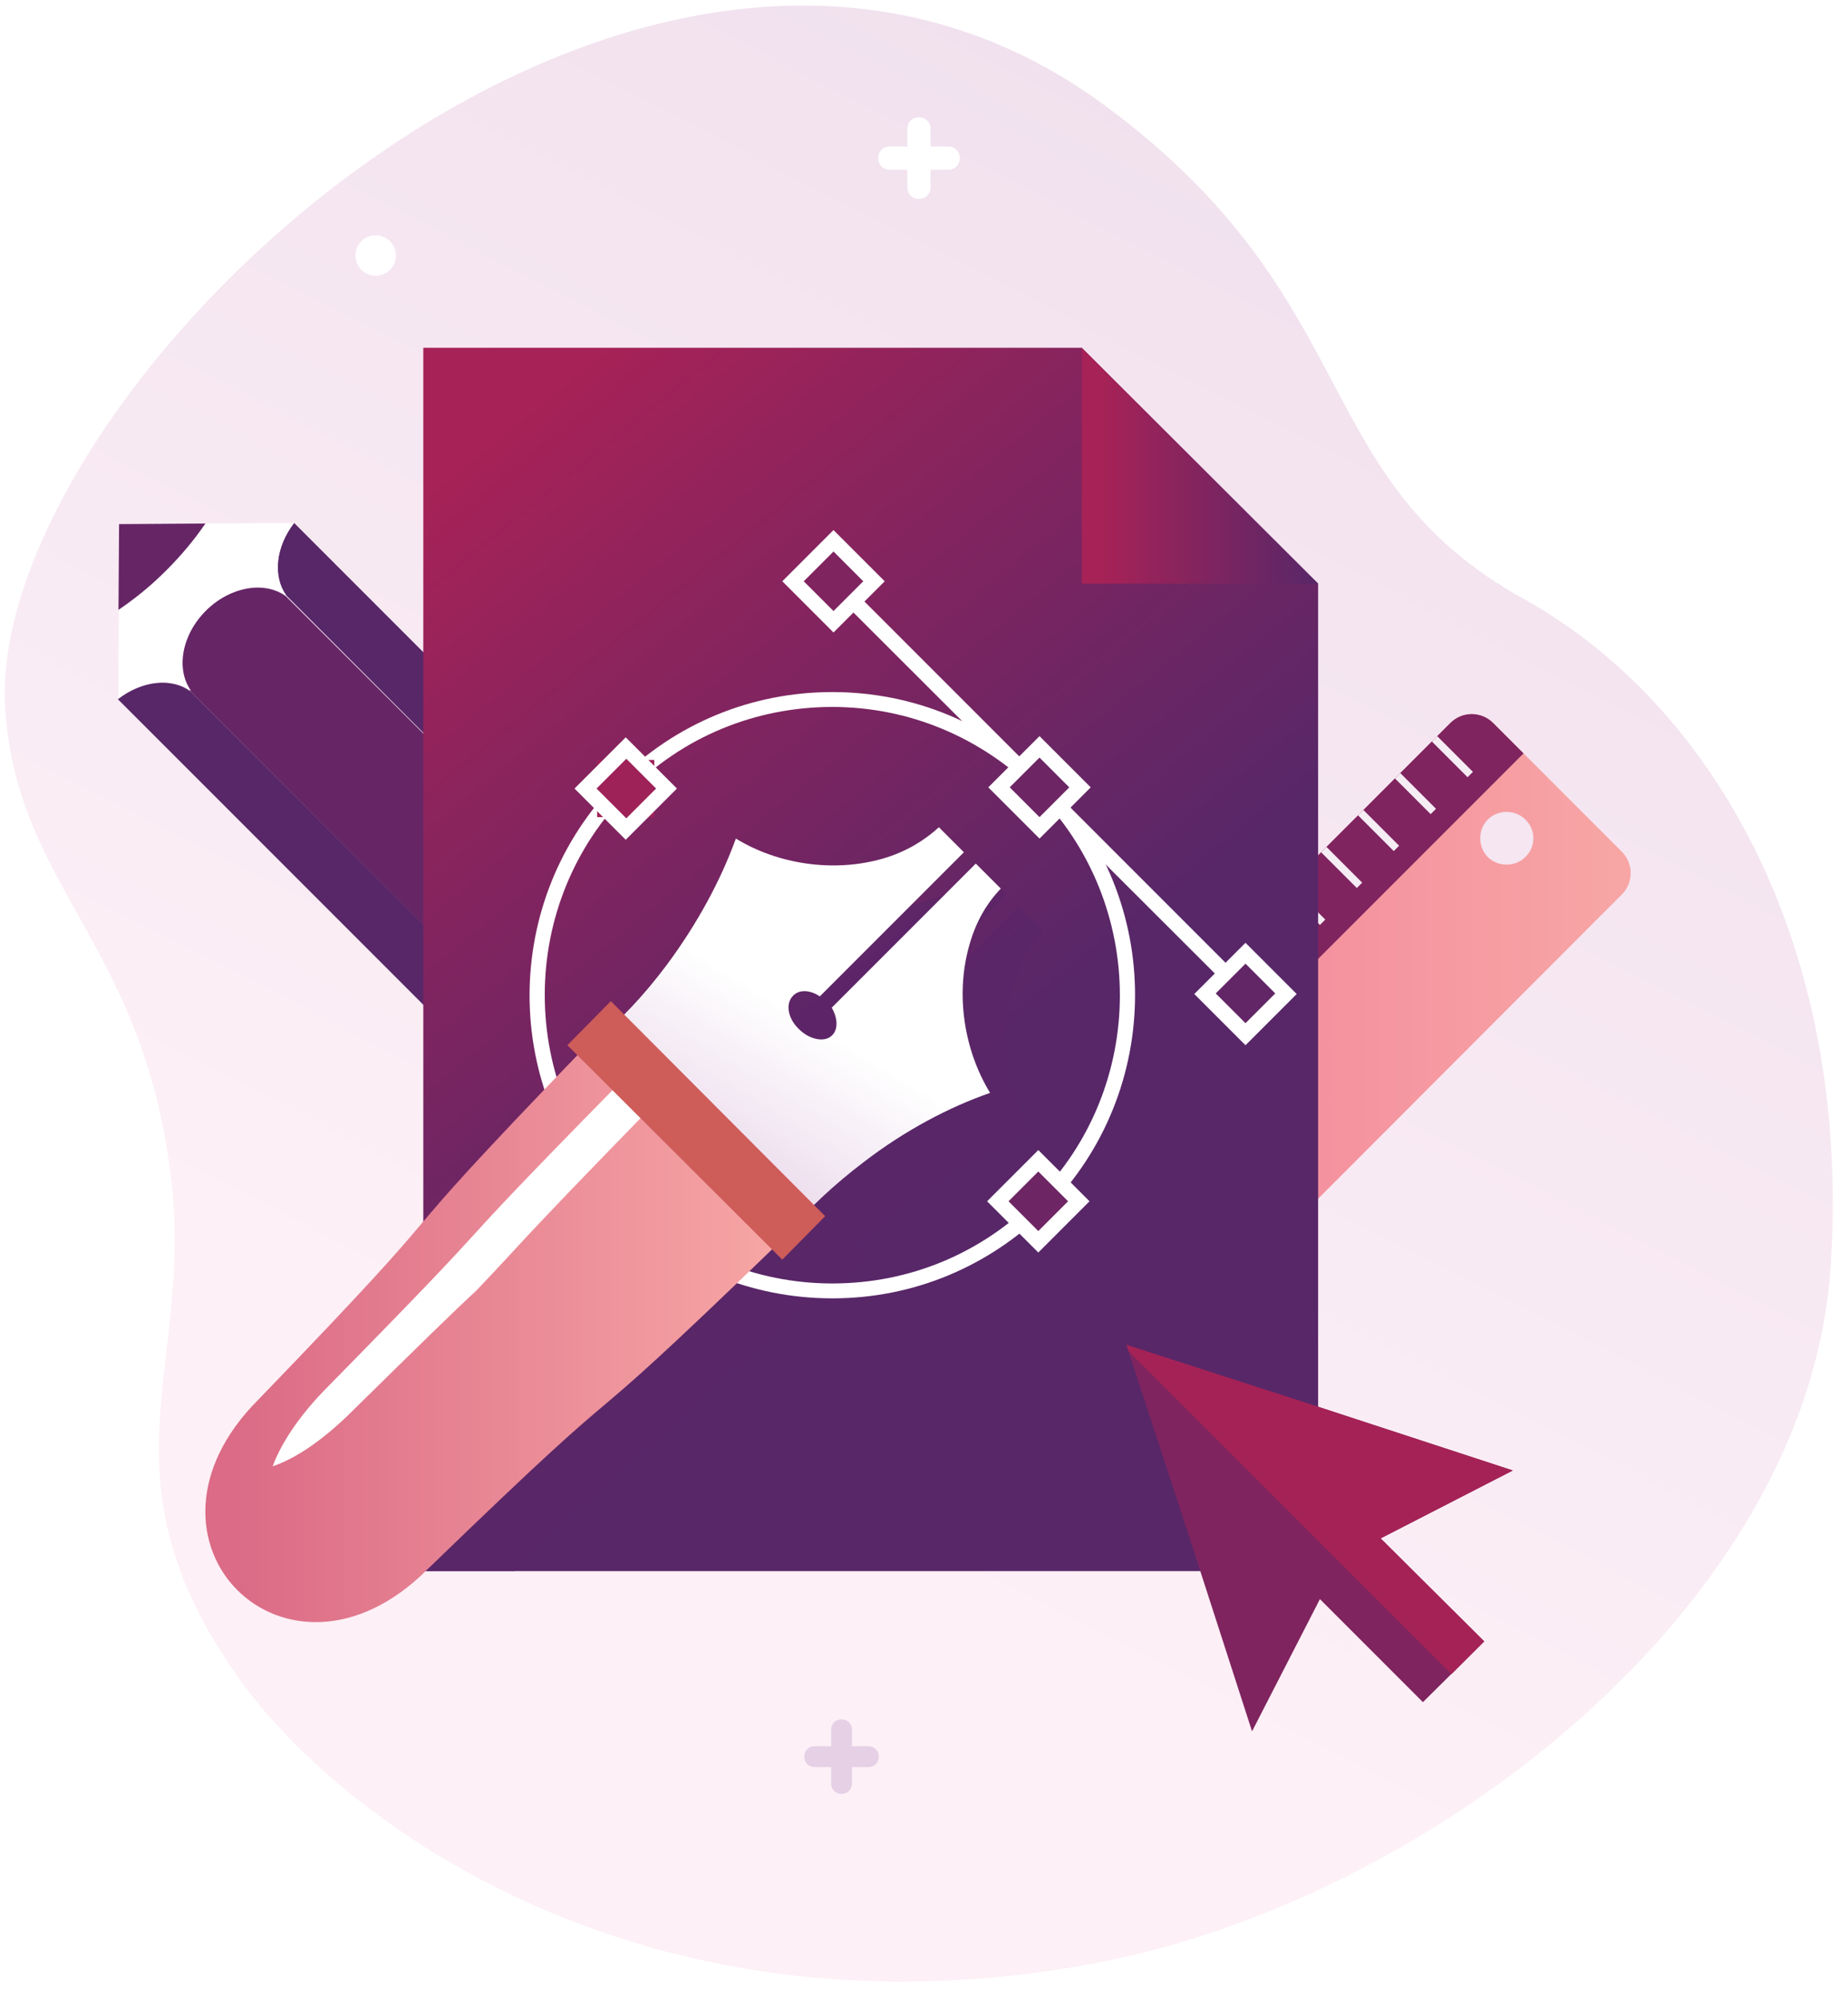 <svg xmlns="http://www.w3.org/2000/svg" xmlns:xlink="http://www.w3.org/1999/xlink" class="icon-design" viewBox="0 0 310.4 336">
   <style>.icon-wrap{display:flex;justify-content:space-between;flex-wrap:wrap;align-items:center;padding:10px;margin-bottom:0px}.icon-wrap svg{width:calc(25% - 20px);padding:10px}.icon-wrap-services{margin-bottom:50px}@media (max-width:740px){.icon-wrap svg{width:calc(50% - 20px)}}@media (max-width:500px){.icon-wrap svg{width:calc(100% - 20px)}}.icon-design .anchor-part{animation:move 2s linear infinite}.icon-design .anchor-part--2{animation:move2 2s linear infinite}.icon-design .pen-part{transform-origin:140px 180px;animation:bounce2 2s ease-in-out infinite}.icon-design .ruler-part{transform-origin:140px 180px;animation:bounce 1s ease-in-out infinite}.icon-design .circle-part{transform-origin:139.8px 167.8px;animation:rotate 4s linear infinite}.icon-design .cursor-part{animation:bounceBFt2 2s ease-in-out infinite}@keyframes move{0%,100%{transform:translate(1px,1px)}50%{transform:translate(-1px,-1px)}}@keyframes move2{0%,100%{transform:translate(-1px,-1px)}50%{transform:translate(1px,1px)}}.icon-design .hover{animation-play-state:paused}.icon-design:hover .hover{animation-play-state:running}.icon-develop .gear-b{animation:rotate-reverse 6s}.icon-develop .gear-s{animation:rotate 12s linear infinite}.icon-develop #XMLID_87_,.icon-develop #XMLID_85_,.icon-develop #XMLID_83_{animation:twinkle 3s ease-in-out infinite}.icon-develop #XMLID_85_{animation-delay:.4s}.icon-develop #XMLID_83_{animation-delay:.6s}.icon-develop .line-t,.icon-develop .line-m,.icon-develop .line-b{animation:shrink 1.8s ease-in-out infinite}.icon-develop .line-m{animation-delay:.3s}.icon-develop .line-b{animation-delay:.6s}.icon-develop .code-letter_o{animation:typingO 3s linear infinite}.icon-develop .code-letter_d{animation:typingD 3s linear infinite}.icon-develop .code-letter_e{animation:typingE 3s linear infinite}@keyframes typingE{20.1%,80%{fill:transparent}20%,80.1%{fill:#fff}}@keyframes typingD{30.1%,70%{fill:transparent}30%,70.1%{fill:#fff}}@keyframes typingO{40.1%,60%{fill:transparent}40%,60.1%{fill:#fff}}.icon-develop .hover{animation-play-state:paused!important;animation-iteration-count:infinite;animation-timing-function:linear}.icon-develop:hover .hover{animation-play-state:running!important}.icon-support .gear-s,.icon-support .gear-m{animation:rotate;animation-duration:6s}.icon-support .gear-b{animation:rotate-reverse 6s}.icon-support .clock{transform-origin:223.6px 132.8px;animation:rotate 12s linear infinite}.icon-support .hover{animation-play-state:paused;animation-iteration-count:infinite;animation-timing-function:linear}.icon-support:hover .hover{animation-play-state:running}.icon-eComm .overlay{transform:translate(82px,-214px)}.icon-eComm .bubble-b{animation:bubble-b 3.4s linear infinite}.icon-eComm .bubble-m{animation:bubble-m 3.4s linear infinite}.icon-eComm .bubble-t{animation:bubble-t 3.4s linear infinite}.icon-eComm .hand,.icon-eComm .bag-f,.icon-eComm .bag-b,.icon-eComm .bag-f--tag{transform-origin:320px 200px;animation:bounce2 1.6s ease-in-out infinite}.icon-eComm .bag-bb{animation-delay:.4s}.icon-eComm .bag-f--tag,.icon-eComm .bag-bb{transform-origin:200px 190px;animation:bounce 1.6s ease-in-out infinite}.icon-eComm .bag-b{transform-origin:160px 160px;animation:bounce 1.6s ease-in-out infinite}.icon-eComm .credit-card circle:nth-of-type(1){animation:shift 6s ease-in-out infinite}.icon-eComm .credit-card circle:nth-of-type(2){animation:shift2 6s ease-in-out infinite}@keyframes shift{0%{transform:translateX(0);opacity:1}25%,75%{opacity:0.7}50%{transform:translateX(10px);opacity:1}}@keyframes shift2{0%{transform:translateX(0);opacity:1}25%,75%{opacity:0.7}50%{transform:translateX(-10px);opacity:1}}.icon-eComm .hover{animation-play-state:paused}.icon-eComm:hover .hover{animation-play-state:running}.icon-mobApps .gear{animation:rotate 30s linear infinite}.icon-mobApps .line-t,.icon-mobApps .line-m,.icon-mobApps .line-b{animation:shrink 2.2s ease-in-out infinite}.icon-mobApps .play-btn polygon{animation:twinkle 3s linear infinite}.icon-mobApps .line-m{animation-delay:.3s}.icon-mobApps .line-b{animation-delay:.6s}.icon-mobApps .ruler{transform-origin:300px 200px;animation:bounceBFt2 2s ease-in-out infinite}.icon-mobApps .hook{transform-origin:148px 24px;animation:bounce3 1.6s ease-in-out infinite}.icon-mobApps .play-bar--play{opacity:1}.icon-mobApps .play-bar--pause{opacity:0}.icon-mobApps .hover{animation-play-state:paused!important}.icon-mobApps:hover .hover{animation-play-state:running!important}.icon-mobApps:hover .play-bar--play{opacity:0}.icon-mobApps:hover .play-bar--pause{opacity:1}.icon-wordpress{width:80%}.icon-wordpress .graph{animation:bounce 1.4s ease-in-out infinite}.icon-wordpress .mouse{animation:bounceBFt2 1.6s ease-in-out infinite}.icon-wordpress .wp-logo{animation:twinkle2 4s ease-in-out infinite}.icon-wordpress .keyboard [class*=key]{animation:typing 2.75s linear infinite}.icon-wordpress .keyboard .key-1{animation-delay:0.229s}.icon-wordpress .keyboard .key-2{animation-delay:0.458s}.icon-wordpress .keyboard .key-3{animation-delay:0.688s}.icon-wordpress .keyboard .key-4{animation-delay:0.917s}.icon-wordpress .keyboard .key-5{animation-delay:1.146s}.icon-wordpress .keyboard .key-6{animation-delay:1.375s}.icon-wordpress .keyboard .key-7{animation-delay:1.604s}.icon-wordpress .keyboard .key-8{animation-delay:1.833s}.icon-wordpress .keyboard .key-9{animation-delay:2.062s}.icon-wordpress .keyboard .key-10{animation-delay:2.292s}.icon-wordpress .keyboard .key-11{animation-delay:2.521s}.icon-wordpress .keyboard .key-12{animation-delay:2.75s}@keyframes typing{0%,2%{opacity:0.6}4%{opacity:1}}.icon-wordpress .code-line{animation:shrink 1s ease-in-out infinite}.icon-wordpress .code-line1{animation-delay:.3s}.icon-wordpress .code-line2{animation-delay:.9s}.icon-wordpress .code-line3{animation-delay:.2s}.icon-wordpress .code-line5{animation-delay:.5s}.icon-wordpress .code-line6{animation-delay:.8s}.icon-wordpress .code-line8{animation-delay:.4s}.icon-wordpress .hover,.icon-wordpress .keyboard path[class*=key]{animation-play-state:paused}.icon-wordpress:hover .hover,.icon-wordpress:hover .keyboard path[class*=key]{animation-play-state:running}.icon-webApps .ruler{animation:bounceBF 1.8s ease-in-out infinite}.icon-webApps .panel{animation:twinkle3 3s ease-in-out infinite}.icon-webApps .panel2{animation-delay:.5s}.icon-webApps .panel3{animation-delay:1s}.icon-webApps .panel4{animation-delay:1.5s}.icon-webApps .panel5{animation-delay:2s}.icon-webApps .line-1{transform-origin:162px;animation:shrink 2s ease-in-out infinite}.icon-webApps .line-2,.icon-webApps .line-3{transform-origin:144.3px 0;animation:shrink 2s ease-in-out infinite}.icon-webApps .line-2{animation-delay:-.4s}.icon-webApps .blink1,.icon-webApps .blink2,.icon-webApps .blink3{animation:6s linear infinite}.icon-webApps .blink1{animation-name:bubble-b}.icon-webApps .blink2{animation-name:bubble-m}.icon-webApps .blink3{animation-name:bubble-t}.icon-webApps .play-btn{opacity:1}.icon-webApps .pause-btn{opacity:0}.icon-webApps .hover{animation-play-state:paused}.icon-webApps:hover .play-btn{opacity:0}.icon-webApps:hover .pause-btn{opacity:1}.icon-webApps:hover .hover{animation-play-state:running}.star{animation:twinkle 4s ease-in-out infinite}.star-2{animation-delay:1s}@keyframes twinkle{0%,50%,100%{transform:scale(1)}25%,75%{transform:scale(1.6)}}@keyframes twinkle2{0%,50%,100%{transform:scale(1)}25%,75%{transform:scale(1.07)}}@keyframes twinkle3{0%,50%,100%{transform:scale(1)}25%,75%{transform:scale(1.14)}}@keyframes bubble-t{26%,80%{transform:scale(0)}20%,86%{transform:scale(1)}}@keyframes bubble-m{36%,70%{transform:scale(0)}30%,76%{transform:scale(1)}}@keyframes bubble-b{46%,60%{transform:scale(0)}40%,66%{transform:scale(1)}}@keyframes bounce{50%{transform:rotate(-6deg)}}@keyframes bounce2{50%{transform:rotate(6deg)}}@keyframes bounce3{50%{transform:rotate(3deg)}}@keyframes bounceBF{0%,100%{transform:rotate(1.6deg)}50%{transform:rotate(-1.6deg)}}@keyframes bounceBFt2{0%,100%{transform:rotate(4.6deg)}50%{transform:rotate(-4.6deg)}}@keyframes shrink{50%{transform:scaleX(0.3)}}@keyframes rotate{to{transform:rotate(1turn)}}@keyframes rotate-reverse{to{transform:rotate(-1turn)}}</style>
    <linearGradient id="XMLID_130_v" gradientUnits="userSpaceOnUse" x1="263.446" y1="-35.597" x2="114.769" y2="254.034" gradientTransform="matrix(1.046 1.400000e-003 1.400000e-003 1.042 -7.752 -18.719)">
        <stop offset="0.19" style="stop-color:#EFDFED"></stop>
        <stop offset="1" style="stop-color:#FDF0F6"></stop>
    </linearGradient>
    <path id="XMLID_94_" fill="url(#XMLID_130_v)" d="M0.9,119.5C-3.2,65.7,107.4-40.2,185.7,17.8c44.3,32.8,33.5,62.4,70.3,82.8
      c31.3,17.4,55,57.5,51.5,111.9c-3.7,57.6-67.8,106.6-123.4,117.1C107.9,344,56.3,305.4,39.4,280.8c-22.8-33-7.3-51-10.5-81.6
      C24.5,158.6,3.2,149.7,0.9,119.5z"></path>
    <linearGradient id="XMLID_131_v" gradientUnits="userSpaceOnUse" x1="167.31" y1="173.203" x2="273.967" y2="173.203">
        <stop offset="9.016400e-002" style="stop-color:#F38099"></stop>
        <stop offset="1" style="stop-color:#F7A6A5"></stop>
    </linearGradient>
    <path id="XMLID_91_" class="ruler-part hover" fill="url(#XMLID_131_v)" d="M190.4,225l-21.6-21.6c-2-2-2-5.2,0-7.2l74.8-74.8c2-2,5.2-2,7.2,0l21.6,21.6c2,2,2,5.2,0,7.2
      L197.7,225C195.7,227,192.4,227,190.4,225z M256.2,137.6c-1.7-1.7-4.6-1.7-6.3,0c-1.7,1.7-1.7,4.6,0,6.3c1.7,1.7,4.6,1.7,6.3,0
      C258,142.2,258,139.3,256.2,137.6z"></path>
    <path id="XMLID_90_" class="ruler-part hover" fill="#7f245f" d="M173.9,208.5l-5.1-5.1c-2-2-2-5.2,0-7.2l74.8-74.8c2-2,5.2-2,7.2,0l5.1,5.1L173.9,208.5z"></path>
    <g id="XMLID_65_" class="ruler-part hover">
        <g id="XMLID_88_">
            <polygon id="XMLID_89_" fill="#F6ECF4" points="246.5,130.5 240.5,124.5 241.4,123.6 247.4,129.6 246.5,130.5        "></polygon>
        </g>
        <g id="XMLID_86_">
            <polygon id="XMLID_87_" fill="#F6ECF4" points="240.3,136.7 234.3,130.7 235.2,129.8 241.2,135.8 240.3,136.7        "></polygon>
        </g>
        <g id="XMLID_84_">
            <polygon id="XMLID_85_" fill="#F6ECF4" points="234.1,142.9 228.1,136.9 229,136 235,142 234.1,142.9          "></polygon>
        </g>
        <g id="XMLID_82_">
            <polygon id="XMLID_83_" fill="#F6ECF4" points="227.9,149.1 221.9,143.1 222.8,142.2 228.8,148.2 227.9,149.1        "></polygon>
        </g>
        <g id="XMLID_80_">
            <polygon id="XMLID_81_" fill="#F6ECF4" points="221.7,155.3 215.7,149.3 216.6,148.4 222.6,154.4 221.7,155.3        "></polygon>
        </g>
        <g id="XMLID_78_">
            <polygon id="XMLID_79_" fill="#F6ECF4" points="215.5,161.5 209.5,155.5 210.4,154.6 216.4,160.6 215.5,161.5        "></polygon>
        </g>
        <g id="XMLID_76_">
            <polygon id="XMLID_77_" fill="#F6ECF4" points="209.3,167.7 203.3,161.7 204.2,160.8 210.2,166.8 209.3,167.7        "></polygon>
        </g>
        <g id="XMLID_74_">
            <polygon id="XMLID_75_" fill="#F6ECF4" points="203.1,173.9 197.1,167.9 198,167 204,173 203.1,173.9          "></polygon>
        </g>
        <g id="XMLID_72_">
            <polygon id="XMLID_73_" fill="#F6ECF4" points="196.9,180.1 190.9,174.1 191.8,173.2 197.8,179.2 196.9,180.1        "></polygon>
        </g>
        <g id="XMLID_70_">
            <polygon id="XMLID_71_" fill="#F6ECF4" points="190.7,186.3 184.7,180.3 185.6,179.4 191.6,185.4 190.7,186.3        "></polygon>
        </g>
        <g id="XMLID_68_">
            <polygon id="XMLID_69_" fill="#F6ECF4" points="184.5,192.5 178.5,186.5 179.4,185.6 185.4,191.6 184.5,192.5        "></polygon>
        </g>
        <g id="XMLID_66_">
            <polygon id="XMLID_67_" fill="#F6ECF4" points="178.3,198.7 172.3,192.7 173.2,191.8 179.2,197.8 178.3,198.7        "></polygon>
        </g>
    </g>
    <path id="XMLID_64_" class="pen-part hover" fill="#582768" d="M88.9,186.5l-69.1-69.1c4-3.1,9-3.7,12.2-1.3l63.6,63.6L88.9,186.5z"></path>
    <path id="XMLID_63_" class="pen-part hover" fill="#662666" d="M111.7,163.7l-16.1,16.1L32,116.1l0,0c0,0,0-0.1-0.1-0.1c0,0,0.1,0.1,0.1,0.1
      c-2.6-3.6-1.6-9.4,2.5-13.5c4.1-4.1,9.9-5.1,13.5-2.5c0,0,0-0.1-0.1-0.1c0,0,0.1,0,0.1,0.1l0,0L111.7,163.7z"></path>
    <path id="XMLID_62_" class="pen-part hover" fill="#582768" d="M48.1,100c-2.3-3.2-1.8-8.2,1.3-12.2l69.1,69.1l-6.8,6.8L48.1,100z"></path>
    <path id="XMLID_61_" class="pen-part hover" fill="#FFFFFF" d="M49.4,87.8c-3.1,4-3.7,9-1.3,12.2l0,0c0,0-0.1,0-0.1-0.1c0,0,0.1,0.1,0.1,0.1
      c-3.6-2.6-9.4-1.6-13.5,2.5c-4.1,4.1-5.1,9.9-2.5,13.5c0,0-0.1,0-0.1-0.1c0,0,0,0.1,0.1,0.1l0,0c-3.2-2.3-8.2-1.8-12.2,1.3L20,88
      L49.4,87.8z"></path>
    <path id="XMLID_60_" class="pen-part hover" fill="#662666" d="M19.9,102.4L20,88l14.5-0.1c-1.9,2.8-4.1,5.4-6.6,7.9C25.3,98.4,22.7,100.5,19.9,102.4z"></path>
    <g id="XMLID_56_">
        <rect id="XMLID_59_" x="91.1" y="181.8" transform="matrix(-0.707 0.707 -0.707 -0.707 295.642 250.874)" fill="#617591" width="9.5" height="9.8"></rect>
        <polygon id="XMLID_58_" fill="#91A0BA" points="95.8,179.8 111.8,163.8 118.8,170.7 102.7,186.8      "></polygon>
        <rect id="XMLID_57_" x="113.9" y="159" transform="matrix(-0.707 0.707 -0.707 -0.707 318.445 195.843)" fill="#617591" width="9.5" height="9.8"></rect>
    </g>
    <g id="XMLID_53_">
        <linearGradient id="XMLID_132_v" gradientUnits="userSpaceOnUse" x1="60.263" y1="75.058" x2="151.982" y2="188.016">
            <stop offset="9.016400e-002" style="stop-color:#A62257"></stop>
            <stop offset="0.454" style="stop-color:#86245E"></stop>
            <stop offset="1" style="stop-color:#582768"></stop>
        </linearGradient>
        <polygon id="XMLID_10_" fill="url(#XMLID_132_v)" points="181.7,58.4 71.1,58.4 71.1,99.4 71.1,153.4 71.1,263.8 221.4,263.8 221.4,153.4 
         221.4,137.7 221.4,98       "></polygon>
    </g>
    <g id="XMLID_50_">
        <defs>
            <polygon id="XMLID_51_" points="221.4,263.8 221.4,153.4 221.4,98 181.7,58.4 71.1,58.4 71.1,99.4 71.1,153.4 71.1,263.8         "></polygon>
        </defs>
        <clipPath id="XMLID_133_">
            <use xlink:href="#XMLID_51_" style="overflow:visible;"></use>
        </clipPath>
        <path id="XMLID_52_" opacity="0.7" clip-path="url(#XMLID_133_)" fill="#5A2668" d="M50.6,242.3c38.6-40,16.5-19.3,53.6-57.9l-1.7-1.7l7.3-7.3l2,2c2.5-2.5,4.9-5.2,7.1-8.3
         c5.2-7,9.1-14.3,11.6-21.2c7.2,4.4,16.7,5.9,25.1,3.4c3.7-1.1,6.8-3,9.2-5.2l4.2,4.2l-0.1,0.1l-24.1,24.1c-1.6-1-3.5-1.2-4.5-0.1
         c-1.3,1.3-0.9,3.8,1,5.6c1.8,1.8,4.4,2.3,5.6,1c1-1,0.9-2.9-0.1-4.6l24.2-24.1l0.1-0.1l4.2,4.2c-2.3,2.4-4.1,5.4-5.2,9.2
         c-2.5,8.4-1,17.9,3.4,25.1c-6.9,2.4-14.3,6.3-21.2,11.6c-3,2.3-5.8,4.7-8.3,7.2l2,2l-7.3,7.3l-1.7-1.7
         c-38.6,37.2-17.9,15.1-57.9,53.7C55.4,294.4,27,265.9,50.6,242.3z"></path>
    </g>
    <g id="XMLID_46_">
        <path id="XMLID_47_" class="circle-part hover" fill="#FFFFFF" d="M139.8,218L139.8,218c-13.6,0-26.4-5.3-36-14.9c-19.8-19.8-19.8-52.1,0-72
         c9.6-9.6,22.4-14.9,36-14.9c13.6,0,26.4,5.3,36,14.9c19.8,19.8,19.8,52.1,0,72C166.1,212.7,153.4,218,139.8,218L139.8,218z
          M139.8,118.7c-12.9,0-25.1,5-34.2,14.2c-18.8,18.8-18.8,49.5,0,68.4c9.1,9.1,21.3,14.2,34.2,14.2c12.9,0,25-5,34.2-14.2
         c18.8-18.8,18.8-49.5,0-68.4C164.8,123.8,152.7,118.7,139.8,118.7L139.8,118.7z"></path>
    </g>
    <g id="XMLID_44_">
        <polygon id="XMLID_45_" fill="#FFFFFF" points="206.1,165.5 141.3,100.8 143.1,98.9 207.9,163.7 206.1,165.5      "></polygon>
    </g>
    <rect id="XMLID_43_" class="circle-part hover" x="100.3" y="127.6" fill="#9E2158" width="9.6" height="9.6"></rect>
    <path id="XMLID_40_" class="circle-part hover" fill="#FFFFFF" d="M105.1,141l-8.6-8.6l8.6-8.6l8.6,8.6L105.1,141L105.1,141z M100.2,132.4l5,5l5-5l-5-5
      L100.2,132.4L100.2,132.4z"></path>
    <polygon id="XMLID_39_" class="circle-part hover" fill="#6D2563" points="181.2,201.7 174.4,194.9 167.6,201.7 174.4,208.5   "></polygon>
    <path id="XMLID_36_" class="circle-part hover" fill="#FFFFFF" d="M174.4,210.3l-8.6-8.6l8.6-8.6l8.6,8.6L174.4,210.3L174.4,210.3z M169.4,201.7l5,5l5-5l-5-5
      L169.4,201.7L169.4,201.7z"></path>
    <polygon id="XMLID_35_" class="circle-part hover" fill="#6D2563" points="181.4,132.2 174.6,125.4 167.8,132.2 174.6,139  "></polygon>
    <path id="XMLID_32_" class="circle-part hover" fill="#FFFFFF" d="M174.6,140.8l-8.6-8.6l8.6-8.6l8.6,8.6L174.6,140.8L174.6,140.8z M169.6,132.2l5,5l5-5l-5-5
      L169.6,132.2L169.6,132.2z"></path>
    <g id="XMLID_27_">
        <polygon id="XMLID_31_" fill="#FFFFFF" points="111.2,202.4 104.4,195.6 97.6,202.4 104.4,209.2      "></polygon>
        <path id="XMLID_28_" fill="#175079" d="M104.4,211l-8.6-8.6l8.6-8.6l8.6,8.6L104.4,211L104.4,211z M99.5,202.4l5,5l5-5l-5-5
         L99.5,202.4L99.5,202.4z"></path>
    </g>
    <polygon id="XMLID_26_" fill="#802460" points="146.8,97.6 140,90.8 133.2,97.6 140,104.4   "></polygon>
    <path id="XMLID_23_" class="anchor-part anchor-part--1" fill="#FFFFFF" d="M140,106.2l-8.6-8.6L140,89l8.6,8.6L140,106.2L140,106.2z M135,97.6l5,5l5-5l-5-5L135,97.6
      L135,97.6z"></path>
    <rect id="XMLID_22_" x="204.4" y="162" transform="matrix(0.707 0.707 -0.707 0.707 179.337 -99.087)" fill="#622666" width="9.6" height="9.6"></rect>
    <path id="XMLID_19_" class="anchor-part anchor-part--2" fill="#FFFFFF" d="M209.2,175.5l-8.6-8.6l8.6-8.6l8.6,8.6L209.2,175.5L209.2,175.5z M204.2,166.8l5,5l5-5l-5-5
      L204.2,166.8L204.2,166.8z"></path>
    <g id="XMLID_16_">
        <linearGradient id="XMLID_134_v" gradientUnits="userSpaceOnUse" x1="34.477" y1="224.068" x2="131.021" y2="224.068">
            <stop offset="6.016400e-002" style="stop-color:#DB6B86"></stop>
            <stop offset="8.596202e-002" style="stop-color:#DC6D87"></stop>
            <stop offset="1" style="stop-color:#F7A6A5"></stop>
        </linearGradient>
        <path id="XMLID_8_" fill="url(#XMLID_134_v)" d="M71.8,263.5c-23.6,23.6-52.1-4.8-28.4-28.5c39-40.4,15.9-18.8,54.9-59.2
         c10.9,10.9,21.8,21.8,32.7,32.7C90.6,247.6,112.2,224.4,71.8,263.5z"></path>
    </g>
    <path id="XMLID_15_" fill="#FFFFFF" d="M80,216.7c-3.7,3.4-9.3,8.9-20.7,20.1c-5.1,5.1-9.7,8.1-13.5,9.4c1.4-3.8,4.4-8.5,9.4-13.5
      c34.5-35.1,14.5-15.9,49-51c1.6,1.6,3.2,3.2,4.7,4.7C85.8,210.1,88.4,207.9,80,216.7z"></path>
    <linearGradient id="XMLID_135_v" gradientUnits="userSpaceOnUse" x1="120.752" y1="199.182" x2="137.165" y2="172.149">
        <stop offset="9.016400e-002" style="stop-color:#ECDBEC"></stop>
        <stop offset="1" style="stop-color:#FFFFFF"></stop>
    </linearGradient>
    <path id="XMLID_14_" fill="url(#XMLID_135_v)" d="M148.5,144.1c3.7-1.1,6.8-3,9.2-5.2l4.2,4.2l-0.1,0.1l-24.1,24.1c-1.6-1.1-3.5-1.2-4.5-0.1
      c-1.3,1.3-0.9,3.8,1,5.6c1.8,1.8,4.4,2.3,5.6,1c1-1,0.9-2.9-0.1-4.6l24.1-24.1l0.1-0.1l4.2,4.2c-2.3,2.4-4.1,5.4-5.2,9.2
      c-2.5,8.4-1,17.9,3.4,25.1c-6.9,2.4-14.3,6.3-21.2,11.6c-5,3.8-9.4,7.9-12.9,12.1c-4.4-5.5-9.5-11.2-15.3-17
      c-5.8-5.8-11.5-10.9-17-15.3c4.2-3.5,8.3-7.8,12.1-12.9c5.2-7,9.1-14.3,11.6-21.2C130.6,145.1,140.1,146.6,148.5,144.1z"></path>
    <polygon id="XMLID_13_" fill="#CE5C59" points="131.4,211.5 95.3,175.5 102.6,168.1 138.6,204.2   "></polygon>
    <polygon id="XMLID_12_" class="cursor-part hover origin-center" fill="#7f245f" points="254.1,246.9 221.7,236.3 189.2,225.8 199.8,258.2 210.3,290.7 221.7,268.5 239,285.8 
      249.3,275.6 231.9,258.3    " style="transform-origin: 221.65px 258.25px;"></polygon>
    <polygon id="XMLID_11_" class="cursor-part hover origin-center" fill="#A52257" points="221.7,236.3 189.2,225.8 189.6,226.9 243.8,281.1 249.3,275.6 231.9,258.3 
      254.1,246.9    " style="transform-origin: 221.65px 253.45px;"></polygon>
    <linearGradient id="XMLID_136_v" gradientUnits="userSpaceOnUse" x1="181.706" y1="78.218" x2="221.366" y2="78.218">
        <stop offset="9.016400e-002" style="stop-color:#A62257"></stop>
        <stop offset="0.454" style="stop-color:#86245E"></stop>
        <stop offset="1" style="stop-color:#582768"></stop>
    </linearGradient>
    <polygon id="XMLID_9_" fill="url(#XMLID_136_v)" points="181.7,98 221.4,98 181.7,58.4   "></polygon>
    <path class="star star-1 origin-center" id="XMLID_5_" fill="#FFFFFF" d="M152.4,21.6v3h-3c-1,0-1.9,0.8-1.9,1.9v0.1c0,1,0.8,1.9,1.9,1.9h3v3c0,1,0.8,1.9,1.9,1.9h0.1
      c1,0,1.9-0.8,1.9-1.9v-3h3c1,0,1.9-0.8,1.9-1.9v-0.1c0-1-0.8-1.9-1.9-1.9h-3v-3c0-1-0.8-1.9-1.9-1.9h-0.1
      C153.2,19.7,152.4,20.6,152.4,21.6z" style="transform-origin: 154.35px 26.55px;"></path>
    <path class="star star-2 origin-center" id="XMLID_4_" fill="#E5D0E6" d="M139.6,290.4v2.8h-2.8c-1,0-1.7,0.8-1.7,1.7v0.1c0,1,0.8,1.7,1.7,1.7h2.8v2.8
      c0,1,0.8,1.7,1.7,1.7h0.1c1,0,1.7-0.8,1.7-1.7v-2.8h2.8c1,0,1.7-0.8,1.7-1.7v-0.1c0-1-0.8-1.7-1.7-1.7h-2.8v-2.8
      c0-1-0.8-1.7-1.7-1.7h-0.1C140.3,288.7,139.6,289.5,139.6,290.4z" style="transform-origin: 141.35px 294.95px;"></path>
    <circle id="XMLID_3_" fill="#FFFFFF" cx="63.1" cy="42.9" r="3.4"></circle>
</svg>